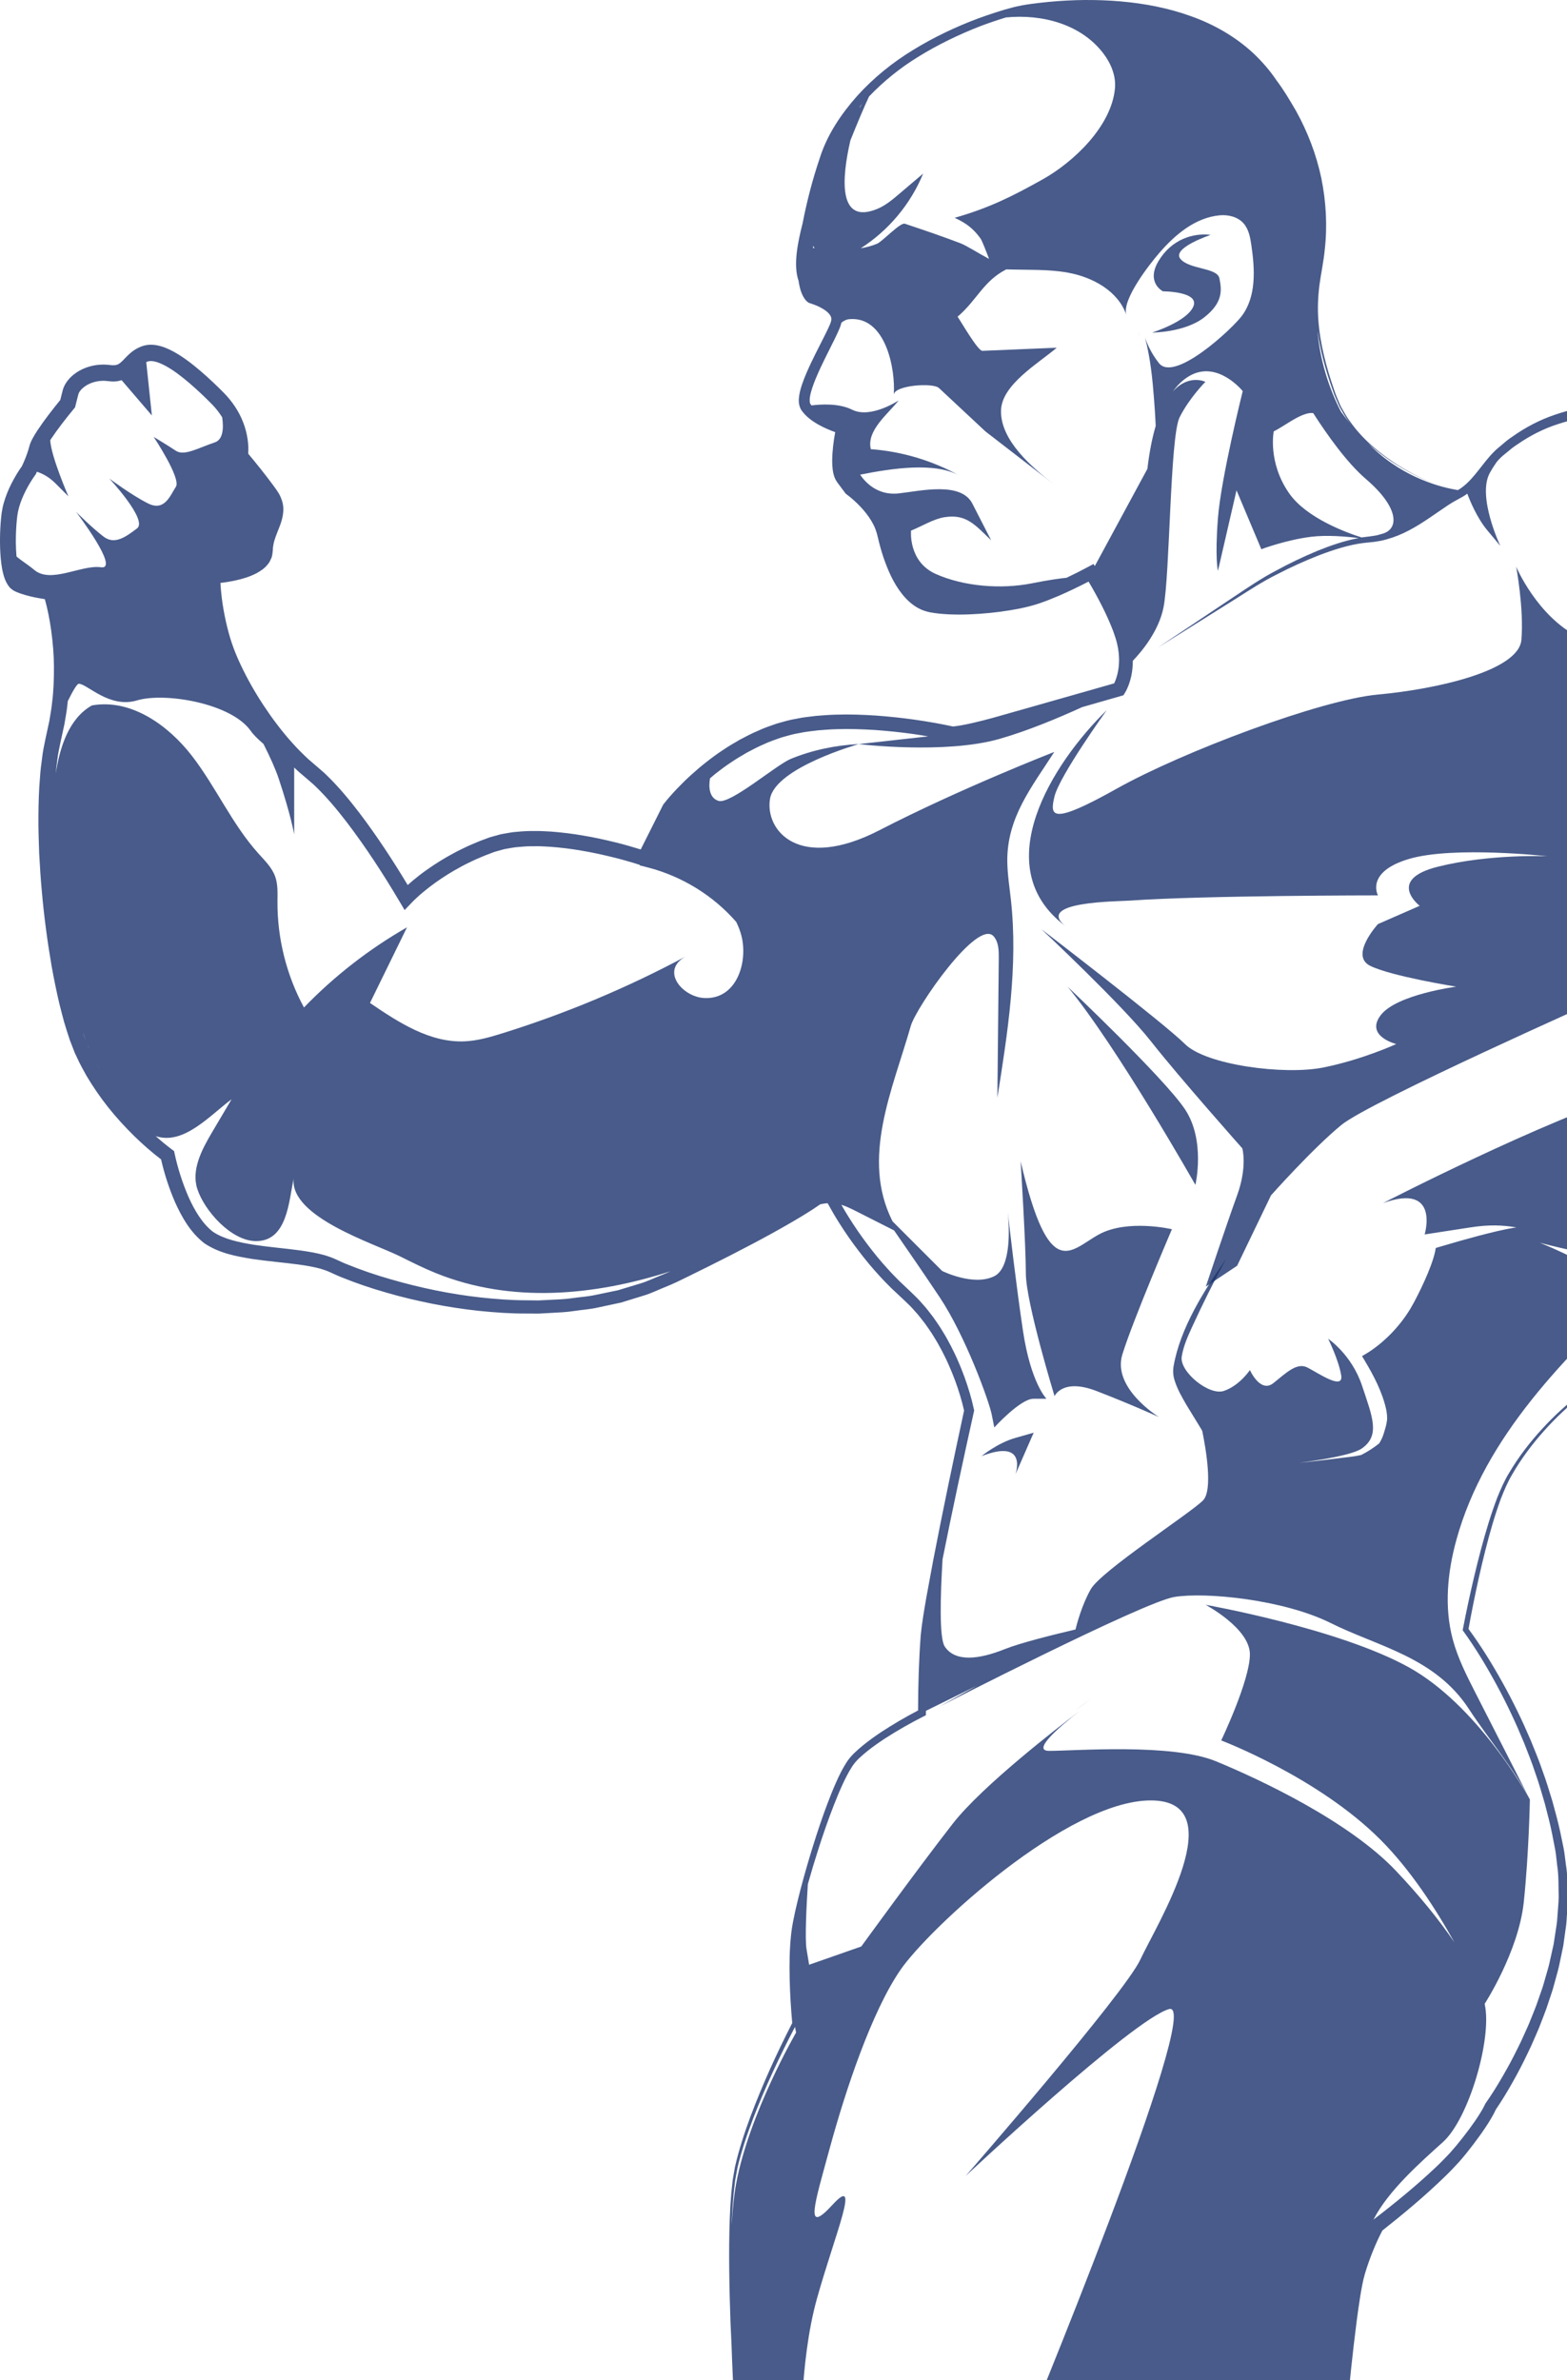 <svg width="316" height="480" viewBox="0 0 316 480" fill="none" xmlns="http://www.w3.org/2000/svg">
<path d="M427.654 199.124C427.603 201.063 427.322 202.999 426.838 204.857C426.338 206.699 425.618 208.492 424.573 209.953C424.313 210.345 424.049 210.627 423.8 210.931L423.255 211.461C423.255 211.461 423.115 211.594 423.101 211.609L423.036 211.663L422.75 211.902C421.992 212.543 421.19 213.17 420.385 213.792C418.665 215.112 416.909 216.404 415.136 217.68C410.865 218.187 406.235 213.135 403.688 210.042C406.368 211.568 408.852 212.951 410.369 213.169C417.732 214.219 422.991 214.747 425.622 206.857C426.804 203.307 426.173 199.147 424.818 195.202C423.743 192.074 422.215 189.081 420.774 186.636C425.072 196.919 406.183 206.467 406.792 191.78C406.916 188.795 407.039 185.812 407.163 182.827C406.301 191.025 401.881 198.757 395.361 203.779C391.166 203.623 385.453 205.906 382.188 206.691C375.837 208.217 369.592 210.154 363.228 211.637C352.251 214.197 341.208 216.711 330.422 220.006C311.488 225.791 278.88 242.621 278.88 242.621C290.451 238.415 287.295 248.933 287.295 248.933C290.391 248.456 293.486 247.981 296.583 247.504C300.192 246.949 302.898 247.019 305.793 247.517C303.145 247.903 300.751 248.553 298.278 249.178C295.567 249.897 292.885 250.662 290.198 251.465L289.539 251.664L289.408 252.36C289.333 252.756 289.175 253.313 289.025 253.797C288.871 254.298 288.691 254.8 288.509 255.299C288.138 256.302 287.72 257.293 287.278 258.279C286.84 259.264 286.361 260.239 285.882 261.201L285.126 262.662L284.345 264.03C283.242 265.834 281.917 267.505 280.435 269.026C279.683 269.776 278.9 270.494 278.076 271.163C277.259 271.82 276.366 272.466 275.519 272.965L274.665 273.468L275.168 274.306C277.006 277.367 278.738 280.697 279.507 284.097C279.618 284.522 279.639 284.939 279.704 285.359C279.689 285.773 279.785 286.04 279.683 286.543C279.598 287.314 279.292 288.281 279.045 289.085C278.813 289.822 278.503 290.486 278.12 291.077C276.99 291.979 275.777 292.757 274.509 293.401C273.418 293.667 272.239 293.791 271.01 293.936L265.509 294.602C264.316 294.741 263.12 294.864 261.924 294.992C267.397 294.277 272.961 293.282 274.671 292.063C278.352 289.432 276.774 285.751 274.671 279.439C272.568 273.127 267.834 269.971 267.834 269.971C267.834 269.971 269.937 274.179 270.464 277.335C270.99 280.491 265.73 276.81 263.627 275.757C261.522 274.705 259.418 276.81 256.789 278.913C254.159 281.017 252.056 276.283 252.056 276.283C252.056 276.283 249.952 279.439 246.796 280.491C243.787 281.494 237.831 276.58 238.305 273.576C238.628 271.53 239.472 269.609 240.334 267.726C242.471 263.057 244.763 258.459 247.206 253.942C242.81 260.235 238.024 267.784 236.671 275.462C236.508 276.383 236.563 277.402 236.847 278.286C237.399 280.124 238.347 281.728 239.274 283.337L242.164 288.062C242.259 288.227 242.352 288.389 242.443 288.55C243.193 292.207 244.626 300.543 242.588 302.581C239.957 305.21 222.076 316.781 219.972 320.463C218.17 323.617 217.143 327.532 216.883 328.594C212.153 329.704 205.729 331.314 202.614 332.561C197.355 334.665 192.621 335.19 190.518 332.034C189.394 330.35 189.621 321.92 190.076 314.427C192.062 304.479 194.204 294.55 196.401 284.642L196.447 284.432L196.406 284.241C195.924 281.965 195.268 279.832 194.5 277.695C194.106 276.635 193.7 275.581 193.239 274.547C192.805 273.502 192.296 272.488 191.787 271.476C191.264 270.47 190.718 269.475 190.115 268.51C189.548 267.526 188.871 266.605 188.229 265.666C187.523 264.765 186.87 263.841 186.066 262.985C185.301 262.077 184.503 261.31 183.702 260.547L181.293 258.264C180.532 257.482 179.754 256.719 179.033 255.897C177.554 254.293 176.176 252.59 174.86 250.844C173.542 249.097 172.306 247.288 171.145 245.432C170.637 244.619 170.143 243.785 169.662 242.95C170.691 243.265 171.671 243.756 172.634 244.242C175.191 245.536 177.747 246.828 180.301 248.122C182.906 251.881 186.517 257.131 189.467 261.555C194.726 269.445 199.458 282.595 199.985 285.225C200.511 287.854 200.511 287.854 200.511 287.854C200.511 287.854 205.77 282.069 208.401 282.069C211.03 282.069 211.03 282.069 211.03 282.069C211.03 282.069 207.875 278.913 206.296 268.393C204.933 259.303 203.572 247.483 203.227 244.433C203.489 247.016 204.075 255.566 200.511 257.349C196.304 259.452 189.992 256.296 189.992 256.296L179.988 246.292C173.57 233.582 179.971 219.813 183.68 206.855C184.737 203.164 197.188 185.071 200.398 188.836C201.393 190.004 201.428 191.684 201.413 193.217C201.318 202.598 201.224 211.98 201.129 221.361C203.223 208.162 205.321 194.771 203.862 181.486C203.578 178.902 203.16 176.323 203.13 173.722C203.036 164.839 208.1 158.676 212.608 151.631C212.608 151.631 193.674 158.993 177.368 167.409C161.065 175.824 154.227 167.409 155.279 161.099C156.331 154.787 173.161 150.053 173.161 150.053C168.546 150.262 163.716 151.281 159.453 153.04C156.518 154.25 147.253 162.261 144.881 161.501C143.126 160.941 142.836 158.919 143.179 156.962C143.564 156.641 143.93 156.3 144.324 155.991C145.321 155.204 146.343 154.447 147.404 153.752C148.448 153.03 149.546 152.397 150.639 151.757C151.758 151.17 152.877 150.569 154.007 150.095C155.06 149.579 156.463 149.115 157.552 148.725C158.748 148.391 159.932 148.023 161.182 147.829C162.405 147.554 163.675 147.444 164.93 147.281C166.198 147.181 167.468 147.073 168.747 147.045C171.303 146.956 173.876 147.052 176.447 147.207C179.017 147.396 181.586 147.656 184.146 148.016C185.156 148.161 186.168 148.326 187.18 148.495L173.161 150.053C173.161 150.053 190.518 152.156 201.563 149.002C207.285 147.366 213.527 144.745 218.225 142.595L226.024 140.36L226.548 140.21L226.811 139.784C227.216 139.129 227.407 138.645 227.632 138.064C227.84 137.505 227.992 136.935 228.126 136.365C228.35 135.333 228.439 134.286 228.447 133.246C230.164 131.462 233.662 127.341 234.631 122.493C235.932 115.996 235.932 88.05 237.881 84.15C239.831 80.251 243.08 77.001 243.08 77.001C243.08 77.001 239.71 75.328 236.487 78.989C237.404 77.703 238.548 76.54 239.979 75.746C245.606 72.621 250.607 78.872 250.607 78.872C250.607 78.872 246.232 96.375 245.606 104.501C244.981 112.626 245.606 115.127 245.606 115.127L249.356 98.876L254.358 110.751C254.358 110.751 259.359 108.876 264.358 108.251C267.657 107.838 271.649 108.208 273.99 108.509C271.068 109.043 268.32 110.009 265.624 111.097C262.712 112.311 259.873 113.677 257.113 115.188C254.322 116.649 251.707 118.439 249.106 120.169L233.467 130.612L249.403 120.624C252.057 118.938 254.662 117.24 257.463 115.849C260.233 114.409 263.079 113.115 265.977 111.98C268.873 110.879 271.875 109.901 274.877 109.507L277.233 109.26C278.033 109.138 278.839 109.002 279.615 108.767C281.176 108.338 282.682 107.723 284.098 106.973C286.948 105.492 289.486 103.546 292.055 101.851C292.718 101.417 293.291 101.066 294.015 100.693C294.606 100.387 295.3 99.995 295.894 99.551C296.38 100.856 297.81 104.395 299.917 106.923C302.548 110.079 302.548 110.079 302.548 110.079C302.548 110.079 297.814 100.086 300.442 95.354C300.906 94.522 301.361 93.819 301.811 93.174C302.043 92.916 302.271 92.638 302.51 92.402C303.073 91.834 303.648 91.439 304.246 90.926C304.82 90.425 305.432 89.972 306.075 89.562C308.574 87.831 311.314 86.437 314.217 85.507C320.015 83.604 326.258 83.168 332.355 83.859C335.398 84.193 338.459 84.755 341.385 85.561C342.879 85.992 344.416 86.404 345.738 86.961C347.108 87.507 348.408 88.249 349.674 89.047C352.18 90.701 354.441 92.77 356.509 95.007C358.566 97.24 360.477 99.718 362.064 102.237L362.275 102.575L362.619 102.75L363.165 103.026C362.985 106.156 362.313 113.504 359.877 117.969C356.721 123.754 355.143 125.859 355.143 125.859C355.143 125.859 357.341 123.657 359.725 120.412C361.295 119.181 363.064 117.887 364.919 116.813C367.862 115.112 370.988 113.976 373.756 114.577C383.53 116.707 385.953 125.163 381.042 133.092C388.351 121.292 402.57 139.07 406.3 145.909C411.128 154.759 415.942 163.007 418.268 166.948C419.796 171.621 421.188 176.357 422.408 181.098C419.18 178.724 414.576 177.402 414.576 177.402C418.32 180.211 422.423 184.488 425.15 187.512C425.184 187.594 425.221 187.674 425.252 187.754C425.999 189.617 426.645 191.515 427.096 193.41C427.22 193.893 427.3 194.342 427.382 194.786C427.473 195.189 427.525 195.844 427.58 196.225C427.645 197.186 427.699 198.153 427.654 199.124ZM400.494 235.008C399.323 236.456 398.103 237.882 396.832 239.204C392.348 241.699 383.016 246.056 369.87 247.881C350.936 250.511 319.378 243.674 316.748 241.571C314.119 239.465 335.156 231.05 363.558 224.213C368.274 223.078 400.977 214.401 401.309 221.944C401.399 223.964 400.236 225.804 399.091 227.471C396.035 231.915 392.779 236.222 389.337 240.373C395.452 233.723 402.204 227.658 409.463 222.28C406.697 226.659 403.719 230.979 400.494 235.008ZM333.322 264.316C331.631 267.561 329.089 270.234 326.617 272.898C324.107 275.544 321.498 278.098 318.851 280.606C317.52 281.854 316.2 283.111 314.826 284.31C313.467 285.543 312.175 286.844 310.937 288.197C308.46 290.902 306.214 293.821 304.339 297.001C303.387 298.545 302.633 300.29 301.944 301.976C301.294 303.695 300.695 305.429 300.158 307.182C299.08 310.683 298.159 314.227 297.312 317.786C296.466 321.346 295.695 324.916 295.007 328.516L294.964 328.744L295.112 328.952C297.606 332.403 299.83 336.109 301.866 339.879C302.891 341.764 303.851 343.685 304.768 345.623C305.694 347.56 306.537 349.531 307.363 351.51C308.137 353.51 308.951 355.496 309.608 357.536C310.332 359.554 310.918 361.613 311.518 363.668C312.058 365.742 312.598 367.778 313.018 369.897L313.634 373.073C313.818 374.088 313.891 375.169 314.024 376.212C314.36 378.306 314.258 380.438 314.323 382.552C314.314 383.612 314.186 384.67 314.124 385.728C314.058 386.787 313.982 387.845 313.788 388.892L313.309 392.042L312.615 395.156C312.409 396.199 312.112 397.222 311.809 398.243C311.498 399.26 311.256 400.298 310.889 401.3L309.838 404.317C309.468 405.316 309.051 406.298 308.659 407.289C308.28 408.286 307.822 409.25 307.385 410.223C306.958 411.199 306.506 412.164 306.017 413.113C305.08 415.029 304.07 416.91 302.997 418.749C301.939 420.587 300.793 422.421 299.603 424.115L299.535 424.213L299.464 424.371C299.252 424.837 298.887 425.481 298.547 426.03C298.2 426.604 297.825 427.17 297.44 427.731C296.668 428.85 295.846 429.951 294.999 431.032C294.162 432.107 293.26 433.194 292.38 434.175C291.455 435.166 290.499 436.141 289.497 437.084C285.559 440.804 281.297 444.283 276.979 447.597C279.925 441.777 286.558 435.944 290.976 431.967C296.236 427.233 300.97 410.928 299.392 404.091C299.392 404.091 306.229 393.572 307.282 383.579C308.332 373.585 308.512 362.879 308.512 362.879C304.87 355.739 301.226 348.601 297.582 341.461C295.781 337.932 293.967 334.371 292.948 330.541C291.21 323.999 291.901 317.012 293.703 310.488C299.457 289.657 315.636 273.585 331.351 258.752C326.8 256.842 321.643 255.852 317.273 253.665C314.579 252.319 312.314 251.328 310.517 250.608C311.88 250.968 313.239 251.295 314.603 251.618C317.336 252.254 320.084 252.826 322.844 253.331C327.573 254.204 332.344 254.88 337.158 255.273C336.148 258.396 334.885 261.438 333.322 264.316ZM211.557 353.073C207.935 353.073 213.788 348.087 217.785 344.981C214.878 347.19 210.385 350.678 205.824 354.516C200.503 358.992 195.11 363.924 192.096 367.801C184.733 377.267 173.687 392.519 173.687 392.519L163.168 396.203C163.168 396.203 163.168 396.203 162.643 393.047C162.294 390.951 162.639 384.238 162.91 379.949C163.595 377.514 164.323 375.087 165.099 372.678C166.02 369.819 167 366.978 168.088 364.188C168.634 362.796 169.194 361.407 169.816 360.055C170.431 358.687 171.097 357.386 171.858 356.205C172.636 354.995 173.765 354.065 174.901 353.129C176.052 352.212 177.27 351.358 178.516 350.543C181.014 348.933 183.632 347.448 186.279 346.106L186.715 345.887L186.719 345.395C186.721 345.261 186.729 345.13 186.73 344.996L196.993 339.933L189.467 344.133C189.467 344.133 230.491 323.093 236.803 322.041C243.113 320.99 258.893 322.568 268.359 327.302C277.827 332.034 289.398 334.139 296.236 344.658C299.997 350.443 305.36 356.764 308.451 362.768C307.629 361.283 297.732 343.795 284.139 336.243C269.937 328.353 243.113 323.619 243.113 323.619C243.113 323.619 252.056 328.353 252.056 333.612C252.056 338.871 246.269 350.97 246.269 350.97C246.269 350.97 265.73 358.333 278.352 370.957C284.492 377.094 289.63 385.095 293.295 391.699C290.219 387.141 286.187 382.205 281.508 377.267C272.042 367.273 254.159 358.858 245.218 355.177C236.276 351.495 216.816 353.073 211.557 353.073ZM148.441 440.383C148.017 442.672 147.731 445.54 147.548 448.731C147.565 448.289 147.57 447.848 147.591 447.406C147.673 445.672 147.791 443.932 147.961 442.211L148.263 439.636L148.734 437.082C149.539 433.712 150.655 430.417 151.889 427.174C154.32 420.868 157.192 414.719 160.318 408.734C160.448 409.476 160.538 409.877 160.538 409.877C160.538 409.877 151.071 426.181 148.441 440.383ZM133.324 257.167C131.889 257.718 130.512 258.424 129.031 258.852L124.608 260.191L120.077 261.132C118.571 261.468 117.016 261.548 115.489 261.771C113.961 262.008 112.411 262.045 110.866 262.125L108.548 262.24L106.223 262.211C103.125 262.218 100.026 261.969 96.942 261.644C90.77 260.959 84.657 259.688 78.694 257.948C75.72 257.102 72.734 256.075 69.945 254.937C69.264 254.683 68.508 254.298 67.835 254.005C67.021 253.621 66.205 253.341 65.389 253.095C63.763 252.65 62.156 252.386 60.564 252.16C57.385 251.731 54.257 251.482 51.215 251.018C48.212 250.537 45.144 249.882 42.944 248.397C40.803 246.743 39.233 244.088 38.008 241.351C36.809 238.591 35.855 235.608 35.223 232.682L35.103 232.123L34.638 231.776C33.544 230.959 32.457 230.053 31.396 229.106C37.063 230.998 42.371 224.87 46.701 221.675C45.382 223.904 44.064 226.134 42.745 228.362C40.679 231.856 38.538 235.919 39.797 239.781C41.212 244.119 46.56 250.19 51.537 250.274C57.938 250.381 58.234 242.248 59.214 237.702C58.476 245.438 75.389 250.712 80.781 253.407C83.145 254.588 85.512 255.772 87.964 256.758C103.036 262.825 119.658 261.364 135.194 256.365C134.572 256.649 133.95 256.923 133.324 257.167ZM19.124 213.818C19.407 214.331 19.714 214.889 20.046 215.491C20.029 215.463 20.009 215.437 19.993 215.409C19.704 214.88 19.411 214.357 19.124 213.818ZM17.8 211.086C17.81 211.1 17.756 210.969 17.737 210.917L17.635 210.649C17.743 210.918 17.851 211.173 17.961 211.427L17.901 211.301L17.8 211.086ZM16.738 208.216C16.927 208.772 17.12 209.303 17.314 209.818L16.92 208.795C16.856 208.603 16.801 208.407 16.738 208.216ZM15.804 205.245C15.816 205.286 15.828 205.325 15.841 205.366C15.831 205.334 15.821 205.305 15.812 205.275C15.809 205.266 15.806 205.254 15.804 205.245ZM3.318 105.746C3.364 105.161 3.425 104.488 3.505 103.893C3.589 103.338 3.7 102.776 3.869 102.215C4.196 101.092 4.66 99.971 5.219 98.885C5.498 98.341 5.8 97.806 6.117 97.281C6.431 96.767 6.787 96.223 7.108 95.781L7.204 95.651L7.26 95.536C7.328 95.396 7.376 95.266 7.439 95.131C8.455 95.454 9.819 96.109 11.166 97.457C13.796 100.086 13.796 100.086 13.796 100.086C13.796 100.086 10.309 92.109 10.13 88.78C10.184 88.698 10.222 88.62 10.278 88.537C11.661 86.463 13.28 84.403 14.899 82.433L15.138 82.141L15.227 81.785L15.616 80.238L15.804 79.511C15.835 79.392 15.898 79.26 15.964 79.123C16.279 78.564 16.9 77.999 17.622 77.597C18.352 77.196 19.185 76.938 20.034 76.834L20.672 76.791C20.877 76.802 21.015 76.782 21.275 76.806L22.052 76.882C22.388 76.913 22.717 76.953 23.088 76.925C23.548 76.921 24.041 76.815 24.525 76.663L30.626 83.781L29.491 73.02C29.5 73.019 29.504 73.015 29.515 73.011L29.885 72.865C29.81 72.9 29.979 72.859 30.013 72.853C30.266 72.781 30.61 72.802 30.979 72.857C31.731 72.983 32.593 73.355 33.426 73.806C35.109 74.73 36.734 76.007 38.297 77.342C39.08 78.013 39.846 78.718 40.606 79.427C41.336 80.127 42.137 80.892 42.83 81.612C43.582 82.396 44.242 83.25 44.806 84.157C45.116 86.304 45.019 88.648 43.294 89.222C39.939 90.341 37.142 92.02 35.464 90.9C33.786 89.781 30.99 88.104 30.99 88.104C30.99 88.104 36.583 96.494 35.464 98.172C34.346 99.848 33.227 103.205 29.87 101.526C26.514 99.848 22.04 96.494 22.04 96.494C22.04 96.494 29.87 104.883 27.634 106.561C25.396 108.239 23.158 109.918 20.921 108.239C18.684 106.561 15.328 103.205 15.328 103.205C15.328 103.205 24.277 114.951 20.362 114.392C16.447 113.833 10.294 117.748 6.938 114.951C5.517 113.766 4.306 113.076 3.329 112.212C3.253 111.327 3.203 110.428 3.194 109.52C3.184 108.265 3.224 106.999 3.318 105.746ZM80.534 181.731L81.593 183.523L83.041 182.008C83.681 181.338 84.485 180.604 85.27 179.951C86.068 179.288 86.887 178.642 87.738 178.037C89.433 176.819 91.214 175.714 93.058 174.727C93.977 174.226 94.924 173.782 95.87 173.334C96.821 172.932 97.734 172.516 98.774 172.144L99.531 171.86L99.721 171.788L99.769 171.771C99.719 171.79 99.781 171.769 99.781 171.769L99.871 171.745L100.229 171.645L101.66 171.242C102.658 171.088 103.635 170.839 104.669 170.793C105.688 170.693 106.717 170.635 107.761 170.654C108.796 170.615 109.846 170.711 110.889 170.752C112.981 170.908 115.079 171.153 117.165 171.521C119.255 171.86 121.331 172.321 123.396 172.82C125.299 173.286 127.213 173.826 129.052 174.417C129.024 174.445 129.002 174.482 128.975 174.51C129.529 174.623 130.072 174.781 130.621 174.922L130.762 174.968L130.766 174.959C137.582 176.743 143.829 180.599 148.464 185.906C148.903 186.796 149.272 187.729 149.524 188.732C150.872 194.093 148.528 201.592 142.01 201.259C137.585 201.033 133.045 195.681 138.345 192.84C126.532 199.173 114.116 204.38 101.321 208.368C98.835 209.144 96.304 209.877 93.703 209.992C86.715 210.302 80.389 206.194 74.611 202.251C77.099 197.168 79.587 192.087 82.074 187.004C74.434 191.377 67.417 196.837 61.298 203.166C57.766 196.642 55.91 189.22 55.953 181.802C55.962 180.094 56.063 178.338 55.482 176.734C54.825 174.918 53.381 173.524 52.09 172.089C46.789 166.191 43.565 158.722 38.721 152.444C33.876 146.165 26.345 140.859 18.538 142.252C13.925 144.847 12.072 150.593 11.235 156.023C11.317 155.123 11.421 154.235 11.545 153.363C11.663 152.182 11.938 150.936 12.195 149.698L13.004 145.972C13.204 144.689 13.469 143.414 13.593 142.122C13.626 141.875 13.645 141.626 13.674 141.377C14.73 139.246 15.54 137.883 15.888 137.883C17.566 137.883 22.04 142.918 27.634 141.24C33.227 139.562 46.651 141.799 50.566 147.392C51.096 148.15 51.992 149.043 53.133 150.017C54.43 152.59 55.551 155.056 56.203 157.009C58.703 164.511 59.328 168.261 59.328 168.261V154.77C59.599 155.026 59.859 155.288 60.138 155.544L62.013 157.146C62.579 157.658 63.176 158.113 63.72 158.67C65.945 160.82 67.978 163.267 69.916 165.784C73.769 170.841 77.29 176.251 80.534 181.731ZM163.339 79.993C163.443 79.375 163.625 78.724 163.846 78.072C164.291 76.769 164.861 75.464 165.459 74.17C166.066 72.878 166.708 71.589 167.356 70.295C168.012 68.981 168.654 67.748 169.283 66.278C169.4 66.007 169.567 65.572 169.668 65.079C170.139 64.689 170.672 64.414 171.292 64.36C178.657 63.731 180.613 74.53 180.235 79.592C180.378 77.684 188.139 77.12 189.348 78.246C189.35 78.248 198.723 86.998 198.723 86.998C198.723 86.998 212.414 97.578 212.476 97.624C208.232 94.346 201.705 88.849 201.866 82.76C202.005 77.539 209.457 73.243 213.101 70.121C213.101 70.121 198.459 70.73 198.105 70.746C197.193 70.784 193.764 64.785 193.104 63.864C196.974 60.58 198.296 56.682 202.924 54.322C207.09 54.469 211.286 54.244 215.383 54.987C220.392 55.897 225.517 58.722 227.155 63.541C226.113 60.48 231.976 53.082 233.803 50.979C236.935 47.372 240.967 43.906 245.925 43.423C247.682 43.254 249.592 43.713 250.765 45.031C251.823 46.221 252.122 47.884 252.351 49.458C253.062 54.337 253.374 59.776 250.414 63.72C248.419 66.38 236.847 77.146 233.729 73.245C232.123 71.238 231.297 69.244 230.907 68.064C231.315 69.614 232.045 72.842 232.479 77.621C232.843 81.623 232.992 84.317 233.056 85.903C232.375 88.195 231.796 91.032 231.382 94.548L220.78 114.149L220.522 113.729L219.4 114.332C217.991 115.092 216.545 115.812 215.088 116.508C213.701 116.651 211.455 116.957 208.1 117.628C201.849 118.877 194.347 118.253 188.722 115.753C183.097 113.252 183.721 107.001 183.721 107.001C185.821 106.16 188.288 104.629 190.499 104.291C194.823 103.632 196.544 105.733 199.88 108.962C198.614 106.494 197.349 104.025 196.085 101.556C193.774 97.043 185.576 99.016 181.22 99.499C176.804 99.991 174.322 97.021 173.455 95.719C179.858 94.444 188.47 93.133 193.454 95.894C187.983 92.864 181.85 91.036 175.612 90.579C174.669 86.827 179.123 83.446 181.22 80.747C181.22 80.747 175.595 84.497 171.845 82.622C169.161 81.28 165.507 81.516 163.64 81.757C163.552 81.646 163.463 81.523 163.374 81.384C163.281 81.2 163.229 80.595 163.339 79.993ZM164.275 50.058C164.2 50.047 164.119 50.039 164.044 50.03C163.961 50.019 163.942 49.852 163.974 49.575C164.067 49.744 164.165 49.906 164.275 50.058ZM173.405 21.485C173.555 21.305 173.707 21.125 173.86 20.947C173.691 21.192 173.512 21.45 173.329 21.715C173.355 21.639 173.381 21.559 173.405 21.485ZM185.071 11.516C189.099 9.015 193.399 6.94 197.834 5.221C199.488 4.604 201.164 4.038 202.85 3.52C210.218 2.791 218.058 4.905 222.525 10.805C224.038 12.806 225.066 15.288 224.845 17.789C224.16 25.465 216.478 32.693 210.259 36.173C204.01 39.669 199.508 41.916 192.517 43.924C194.86 44.997 196.326 46.126 197.76 48.138C198.019 48.506 198.846 50.593 199.453 52.21C197.223 51.031 194.927 49.527 193.657 49.044C189.99 47.646 186.201 46.36 182.472 45.116C181.551 44.81 177.953 48.688 176.884 49.145C175.868 49.577 174.741 49.87 173.568 50.071C179.171 46.492 183.639 41.162 186.159 35.002C184.56 36.359 182.964 37.718 181.367 39.075C179.99 40.247 178.581 41.437 176.91 42.127C168.988 45.404 169.694 36.069 171.493 28.302C172.954 24.662 174.316 21.437 175.25 19.456C178.154 16.417 181.462 13.738 185.071 11.516ZM268.753 78.696C269.118 79.837 269.657 80.936 270.136 82.041C270.748 83.082 271.309 84.157 272.059 85.108C272.204 85.308 272.361 85.498 272.512 85.693C271.773 84.809 271.088 83.929 270.435 83.06C267.841 78.072 266.094 72.109 265.691 66.709C266.248 70.811 267.375 74.814 268.753 78.696ZM278.809 107.623C278.415 107.736 278.044 107.842 277.69 107.941C276.748 108.121 275.792 108.228 274.747 108.356C274.697 108.366 274.649 108.379 274.599 108.386C271.404 107.371 263.441 104.441 259.983 99.499C255.607 93.249 256.858 86.998 256.858 86.998C258.941 85.956 261.813 83.623 264.087 83.307C264.291 83.279 264.542 83.281 264.817 83.302C267.535 87.544 271.571 93.273 275.456 96.603C282.164 102.353 282.164 106.665 278.809 107.623ZM430.887 195.926C430.799 195.285 430.777 194.906 430.658 194.298C430.556 193.726 430.445 193.16 430.311 192.642C429.795 190.52 429.091 188.502 428.297 186.534C427.521 184.622 426.684 182.786 425.722 180.931C424.209 175.081 422.479 169.354 420.529 163.659C419.547 160.783 418.474 157.933 417.355 155.098L415.567 150.882C414.906 149.499 414.318 148.09 413.595 146.729C412.884 145.365 412.207 143.986 411.381 142.666C410.976 142.003 410.608 141.325 410.172 140.676L408.817 138.749C408.397 138.09 407.835 137.503 407.311 136.896C406.788 136.304 406.249 135.652 405.709 135.154L402.455 131.982C400.262 129.884 398.038 127.82 395.76 125.807C393.523 123.836 391.29 121.92 388.882 120.06C387.241 117.965 385.552 115.981 383.775 114.032C381.954 112.04 380.046 110.115 377.961 108.327C376.917 107.436 375.835 106.574 374.641 105.804C374.075 105.395 373.396 105.074 372.781 104.716L370.995 103.829L364.154 100.459C362.428 97.843 360.534 95.476 358.418 93.228C356.205 90.898 353.778 88.73 351.025 86.964C349.631 86.109 348.189 85.308 346.639 84.714C345.055 84.083 343.547 83.712 342.027 83.292C338.899 82.475 335.767 81.946 332.578 81.636C326.225 81.003 319.681 81.536 313.579 83.63C310.523 84.657 307.632 86.172 305.007 88.039C304.335 88.485 303.693 88.973 303.091 89.51C302.505 90.024 301.803 90.549 301.27 91.104C300.08 92.304 299.143 93.575 298.177 94.797C297.22 96.011 296.245 97.169 295.101 98.075C294.749 98.371 294.388 98.604 294.008 98.831C290.752 98.309 283.381 96.501 276.893 90.375C276.542 90.042 276.208 89.703 275.87 89.363C276.24 89.703 276.615 90.039 277.001 90.358C280.693 93.449 284.92 95.877 289.4 97.611C284.939 95.833 280.742 93.362 277.095 90.247C275.265 88.7 273.615 86.933 272.237 84.98C271.504 84.031 270.96 82.962 270.366 81.926C269.9 80.823 269.387 79.752 269.029 78.599C267.472 74.071 266.213 69.397 265.864 64.626C265.675 62.242 265.784 59.851 266.081 57.478C266.391 55.113 266.924 52.755 267.149 50.344C267.694 45.539 267.42 40.644 266.451 35.901C265.45 31.159 263.696 26.581 261.345 22.345C260.127 20.256 258.897 18.162 257.436 16.23C256.088 14.213 254.487 12.383 252.696 10.69C249.104 7.374 244.776 4.901 240.193 3.273C235.613 1.612 230.797 0.698 225.969 0.281C221.134 -0.141 216.269 -0.072 211.444 0.383C209.025 0.643 206.639 0.873 204.211 1.5C201.846 2.113 199.551 2.889 197.268 3.715C192.721 5.414 188.316 7.508 184.163 10.057C180.003 12.585 176.16 15.693 172.868 19.332C169.63 22.981 166.794 27.168 165.307 31.907C163.846 36.218 162.717 40.581 161.848 45.051C160.862 48.914 159.917 53.535 161.061 56.699C161.078 56.828 161.085 56.96 161.104 57.092C161.23 57.733 161.373 58.377 161.622 59.025C161.755 59.349 161.893 59.674 162.099 60.001C162.208 60.165 162.294 60.324 162.446 60.489C162.606 60.666 162.676 60.786 163.053 61.032L163.118 61.076L163.281 61.124C164.509 61.501 165.834 62.084 166.755 62.849C167.212 63.233 167.535 63.669 167.624 64.059C167.709 64.479 167.64 64.752 167.321 65.535C166.799 66.725 166.109 68.066 165.461 69.339C164.806 70.629 164.147 71.931 163.515 73.256C162.892 74.589 162.288 75.941 161.789 77.374C161.542 78.094 161.323 78.837 161.182 79.646C161.085 80.461 160.922 81.371 161.488 82.511C161.887 83.188 162.613 83.933 163.207 84.397C163.835 84.913 164.501 85.32 165.173 85.7C166.231 86.285 167.31 86.738 168.428 87.146C168.082 89.038 167.839 90.917 167.819 92.898C167.819 93.475 167.841 94.064 167.919 94.672C167.995 95.278 168.127 95.915 168.437 96.596L168.738 97.114C168.838 97.273 168.905 97.346 168.99 97.466L169.478 98.12L170.453 99.427L170.553 99.561L170.715 99.681C171.671 100.387 172.645 101.261 173.499 102.158C174.355 103.069 175.129 104.046 175.746 105.087C176.384 106.16 176.767 107.155 177.04 108.421C177.342 109.726 177.712 111.061 178.137 112.348C179.026 114.919 180.101 117.49 181.889 119.759C182.782 120.882 183.871 121.935 185.241 122.668C185.936 123.039 186.654 123.277 187.471 123.462C188.106 123.579 188.776 123.683 189.506 123.754C192.272 124.016 194.958 123.96 197.648 123.771C200.335 123.579 203.002 123.238 205.664 122.707C206.99 122.432 208.336 122.104 209.656 121.651C210.92 121.218 212.216 120.702 213.437 120.18C215.511 119.287 217.52 118.311 219.521 117.279C221.407 120.49 223.175 123.839 224.478 127.251C224.816 128.196 225.144 129.152 225.335 130.083C225.423 130.448 225.532 131.117 225.577 131.538C225.633 131.985 225.655 132.459 225.67 132.94C225.677 133.894 225.588 134.841 225.382 135.754C225.272 136.207 225.15 136.658 224.988 137.085C224.899 137.325 224.788 137.577 224.676 137.807L208.533 142.404L200.182 144.771C198.81 145.146 197.418 145.502 196.037 145.816C195.344 145.968 194.654 146.119 193.969 146.243C193.363 146.356 192.621 146.466 192.172 146.499C189.617 145.942 187.105 145.514 184.555 145.142C181.931 144.767 179.293 144.494 176.646 144.296C173.995 144.13 171.335 144.026 168.66 144.114C167.323 144.14 165.983 144.249 164.644 144.355C163.304 144.524 161.963 144.639 160.629 144.934C159.288 145.142 157.966 145.539 156.645 145.913C155.272 146.399 154.178 146.748 152.869 147.361C151.583 147.897 150.395 148.534 149.198 149.16C148.031 149.839 146.859 150.513 145.749 151.276C144.62 152.013 143.536 152.815 142.479 153.645C141.417 154.471 140.392 155.342 139.399 156.246C138.401 157.146 137.441 158.087 136.512 159.062C135.579 160.05 134.703 161.022 133.822 162.151L133.747 162.248L133.679 162.381L129.21 171.298C127.518 170.771 125.837 170.292 124.127 169.868C121.995 169.349 119.852 168.868 117.678 168.511C115.511 168.125 113.313 167.863 111.099 167.693C109.986 167.646 108.88 167.546 107.755 167.581C106.636 167.563 105.51 167.62 104.378 167.73C103.252 167.782 102.114 168.051 100.985 168.233L99.296 168.704L98.874 168.823L98.768 168.853L98.637 168.897L98.447 168.968L97.688 169.252C96.691 169.603 95.631 170.073 94.596 170.513C93.588 170.986 92.579 171.459 91.599 171.99C89.633 173.037 87.734 174.209 85.92 175.51C85.009 176.154 84.129 176.845 83.266 177.56C82.905 177.86 82.561 178.165 82.216 178.473C79.191 173.442 75.992 168.561 72.429 163.865C70.433 161.264 68.338 158.72 65.922 156.374C65.338 155.776 64.652 155.24 64.02 154.671L62.216 153.123C61.113 152.098 59.998 150.999 58.956 149.824C57.906 148.662 56.902 147.45 55.952 146.193C54.988 144.947 54.085 143.651 53.211 142.337C51.467 139.706 49.899 136.95 48.56 134.115C47.885 132.698 47.283 131.256 46.79 129.806C46.54 129.102 46.327 128.347 46.106 127.565C45.908 126.828 45.721 126.076 45.549 125.31C45.211 123.782 44.937 122.237 44.737 120.685C44.605 119.646 44.513 118.589 44.448 117.55C44.662 117.525 44.875 117.501 45.093 117.472C45.837 117.373 46.58 117.238 47.324 117.087C48.069 116.928 48.815 116.731 49.563 116.497C50.312 116.245 51.063 115.957 51.815 115.552C52.557 115.116 53.337 114.663 53.991 113.805C54.344 113.447 54.569 112.873 54.796 112.368C54.875 112.095 54.912 111.804 54.955 111.518L55.006 111.087C55.013 111.13 55.016 110.944 55.021 110.885L55.05 110.35L55.113 109.964C55.132 109.738 55.234 109.407 55.295 109.125C55.471 108.529 55.686 107.924 55.951 107.272C56.21 106.613 56.498 105.928 56.745 105.137C56.984 104.345 57.169 103.439 57.133 102.464C57.102 101.476 56.765 100.524 56.342 99.707C55.841 98.855 55.444 98.35 55.008 97.751C53.413 95.595 51.766 93.536 50.053 91.49C50.129 90.462 50.066 89.569 49.937 88.604C49.764 87.425 49.472 86.265 49.033 85.164C48.187 82.945 46.825 80.961 45.212 79.295C44.43 78.486 43.689 77.784 42.882 77.014C42.089 76.275 41.288 75.54 40.454 74.831C38.782 73.414 37.053 72.035 35.004 70.908C33.97 70.358 32.865 69.842 31.518 69.608C30.842 69.506 30.1 69.452 29.319 69.636C29.094 69.694 29 69.696 28.671 69.807L28.3 69.954C28.103 70.017 27.651 70.264 27.346 70.429C26.158 71.147 25.316 72.157 24.68 72.792C24.007 73.438 23.665 73.622 22.965 73.652C22.804 73.672 22.604 73.642 22.411 73.628L21.601 73.55C21.332 73.524 20.936 73.525 20.611 73.52C20.287 73.535 19.975 73.553 19.659 73.587C18.398 73.739 17.163 74.121 16.031 74.747C14.91 75.389 13.855 76.251 13.112 77.55C12.936 77.886 12.777 78.239 12.668 78.635L12.458 79.449L12.157 80.658C10.554 82.628 9.015 84.594 7.573 86.76C7.193 87.328 6.83 87.932 6.479 88.587C6.309 88.943 6.133 89.283 5.982 89.784L5.721 90.701C5.546 91.273 5.339 91.851 5.112 92.422C4.898 92.961 4.653 93.522 4.415 94.017C4.026 94.561 3.697 95.07 3.366 95.612C3.011 96.202 2.673 96.804 2.358 97.42C1.727 98.653 1.185 99.95 0.786 101.332C0.582 102.018 0.436 102.739 0.33 103.472C0.239 104.17 0.184 104.794 0.127 105.51C0.029 106.856 -0.011 108.199 0.003 109.55C0.019 110.902 0.085 112.257 0.264 113.644C0.357 114.338 0.467 115.032 0.666 115.762C0.853 116.48 1.095 117.24 1.663 118.075C1.845 118.294 1.942 118.491 2.218 118.706C2.462 118.901 2.797 119.146 3.009 119.232C3.269 119.358 3.67 119.521 4.04 119.657C4.731 119.904 5.403 120.086 6.074 120.251C7.072 120.492 8.051 120.67 9.046 120.828C9.597 122.815 10.018 124.951 10.312 127.045C10.647 129.481 10.861 131.939 10.88 134.397C10.886 136.853 10.818 139.317 10.496 141.75C10.383 142.972 10.131 144.175 9.948 145.387L9.155 149.067C8.901 150.303 8.631 151.525 8.489 152.859C8.302 154.17 8.142 155.473 8.068 156.747C7.837 159.314 7.774 161.874 7.751 164.431C7.723 166.987 7.811 169.536 7.9 172.085C8.047 174.628 8.189 177.174 8.433 179.708C8.648 182.245 8.935 184.776 9.267 187.301C9.585 189.827 9.993 192.343 10.413 194.856C10.873 197.366 11.372 199.871 11.961 202.364C12.255 203.611 12.608 204.85 12.929 206.092C13.3 207.33 13.685 208.565 14.103 209.795L14.814 211.631L14.993 212.09L15.102 212.361L15.203 212.576L15.609 213.43C16.111 214.563 16.775 215.734 17.417 216.896C18.748 219.145 20.221 221.283 21.83 223.316C23.45 225.338 25.192 227.252 27.034 229.062C28.753 230.742 30.526 232.305 32.48 233.796C33.174 236.82 34.109 239.692 35.346 242.534C36.703 245.491 38.352 248.488 41.228 250.73C44.306 252.772 47.622 253.327 50.78 253.862C53.963 254.341 57.116 254.586 60.177 254.995C61.7 255.206 63.204 255.457 64.616 255.839C65.31 256.049 65.981 256.279 66.594 256.567C67.362 256.903 68.011 257.235 68.802 257.54C71.843 258.774 74.824 259.784 77.905 260.659C80.962 261.565 84.071 262.279 87.193 262.914C90.32 263.525 93.472 264.015 96.646 264.351C99.819 264.669 103.007 264.904 106.204 264.88L108.6 264.895L110.997 264.763C112.595 264.672 114.195 264.62 115.78 264.368C117.365 264.13 118.97 264.036 120.536 263.677L125.244 262.669L129.851 261.249C131.391 260.789 132.835 260.048 134.331 259.461C135.84 258.863 137.255 258.158 138.66 257.466L142.9 255.371C145.728 253.962 148.539 252.533 151.332 251.055C154.127 249.585 156.903 248.068 159.645 246.473C161.018 245.683 162.375 244.853 163.723 243.995C164.289 243.626 164.854 243.247 165.416 242.855C165.905 242.74 166.398 242.664 166.896 242.632C167.642 243.993 168.415 245.324 169.241 246.631C170.445 248.534 171.726 250.387 173.097 252.176C174.461 253.968 175.89 255.713 177.429 257.365C178.179 258.21 178.991 258.997 179.783 259.801L182.221 262.086C183.034 262.851 183.84 263.62 184.504 264.414C185.23 265.174 185.867 266.063 186.537 266.904C187.15 267.795 187.8 268.66 188.345 269.599C188.925 270.515 189.452 271.463 189.959 272.425C190.453 273.392 190.946 274.361 191.372 275.366C191.819 276.357 192.218 277.372 192.602 278.392C193.33 280.371 193.965 282.433 194.414 284.447C192.259 294.457 190.156 304.471 188.212 314.528L186.803 322.147C186.37 324.703 185.914 327.228 185.665 329.873C185.293 334.899 185.151 339.896 185.136 344.922C182.579 346.266 180.103 347.703 177.691 349.29C176.423 350.138 175.179 351.027 173.986 352C172.816 352.979 171.591 354.018 170.733 355.359C169.866 356.712 169.179 358.112 168.574 359.497C167.952 360.889 167.397 362.302 166.859 363.718C165.788 366.553 164.832 369.421 163.933 372.306C163.036 375.193 162.194 378.095 161.429 381.019C161.052 382.483 160.69 383.952 160.356 385.43C160.044 386.909 159.715 388.407 159.554 389.924C159.206 392.971 159.18 395.998 159.244 399.024C159.31 402.01 159.489 404.98 159.76 407.954C156.596 414.134 153.72 420.446 151.291 426.947C150.083 430.222 148.993 433.549 148.214 436.963L147.764 439.545L147.483 442.161C147.329 443.904 147.23 445.644 147.165 447.387C147.033 450.872 147.021 454.356 147.057 457.839C147.091 461.322 147.188 464.803 147.311 468.283C147.364 469.68 147.443 471.074 147.504 472.47C147.844 482.632 148.441 490.875 148.441 490.875L161.59 494.031C161.59 494.031 161.065 476.673 164.746 463.525C168.428 450.376 173.687 438.279 167.902 444.589C162.116 450.901 164.219 444.589 167.375 433.018C170.531 421.449 175.79 405.669 181.577 397.253C187.362 388.838 215.238 363.067 232.069 363.067C248.9 363.067 233.12 388.313 229.965 395.15C226.81 401.987 194.726 438.805 194.726 438.805C194.726 438.805 228.387 407.247 235.75 405.143C243.113 403.04 205.77 492.978 205.77 492.978L269.937 490.349C269.937 490.349 270.076 489.282 270.308 487.511L271.487 487.624C272.09 481.063 272.757 474.488 273.598 467.97C273.813 466.34 274.04 464.715 274.298 463.108C274.435 462.309 274.56 461.498 274.723 460.722C274.875 459.915 275.046 459.218 275.269 458.454C275.51 457.644 275.748 456.933 276.019 456.161C276.286 455.403 276.57 454.65 276.875 453.905C277.175 453.159 277.496 452.422 277.832 451.694C278.131 451.048 278.454 450.393 278.774 449.793C283.118 446.37 287.328 442.844 291.322 438.975C292.341 437.993 293.328 436.963 294.292 435.901C295.263 434.791 296.128 433.716 296.993 432.578C297.854 431.449 298.69 430.304 299.486 429.116C299.884 428.52 300.272 427.917 300.641 427.293C300.99 426.693 301.306 426.147 301.63 425.427C302.871 423.606 303.97 421.79 305.024 419.91C306.101 418.01 307.109 416.072 308.043 414.101C308.529 413.124 308.98 412.131 309.407 411.125C309.84 410.124 310.296 409.133 310.673 408.106C311.061 407.087 311.475 406.075 311.841 405.047L312.879 401.939C313.241 400.909 313.478 399.838 313.785 398.789C314.082 397.738 314.371 396.683 314.574 395.607L315.246 392.393L315.699 389.139C315.883 388.058 315.949 386.963 316.005 385.868C316.055 384.772 316.17 383.681 316.167 382.584C316.077 380.389 316.148 378.188 315.777 376.012C315.621 374.918 315.537 373.84 315.322 372.735L314.667 369.566C314.223 367.459 313.631 365.324 313.057 363.234C312.422 361.154 311.798 359.072 311.039 357.035C310.347 354.974 309.498 352.975 308.689 350.961C307.827 348.969 306.949 346.984 305.988 345.039C305.035 343.089 304.042 341.16 302.98 339.269C300.908 335.55 298.682 331.938 296.141 328.486C296.768 324.983 297.478 321.482 298.255 318.003C299.056 314.45 299.926 310.911 300.953 307.423C301.463 305.676 302.037 303.953 302.655 302.249C303.329 300.552 303.997 298.92 304.942 297.339C306.738 294.205 308.93 291.277 311.349 288.569C312.558 287.213 313.824 285.905 315.153 284.668C316.514 283.45 317.823 282.171 319.139 280.907C321.758 278.36 324.337 275.77 326.819 273.088C329.26 270.39 331.785 267.665 333.443 264.383C334.976 261.474 336.202 258.412 337.171 255.275C337.973 255.34 338.771 255.416 339.573 255.464C342.358 255.641 345.28 255.694 348.036 255.615C350.868 255.524 353.71 255.323 356.496 255.024C359.296 254.727 362.086 254.363 364.858 253.903C367.635 253.469 370.394 252.928 373.145 252.358C378.638 251.142 384.096 249.784 389.441 247.728C392.094 246.717 394.864 245.38 397.082 243.303C399.288 241.326 401.139 239.187 402.938 236.987C406.428 232.663 409.55 228.158 412.513 223.479C415.846 221.177 419.133 218.853 422.377 216.389C423.208 215.751 424.036 215.109 424.859 214.422L425.169 214.164L425.38 213.978L425.521 213.844L426.09 213.298C426.518 212.823 426.945 212.335 427.259 211.867C428.624 209.962 429.457 207.85 430.049 205.722C430.617 203.585 430.942 201.408 430.985 199.217C431.03 198.122 430.968 197.025 430.887 195.926Z" fill="#1B326D" fill-opacity="0.8"/>
<path d="M214.75 186.668C214.951 186.833 215.174 187.004 215.426 187.182C215.189 187.013 214.977 186.838 214.75 186.668Z" fill="#1B326D" fill-opacity="0.8"/>
<path d="M202.227 244.433C202.179 243.967 202.141 243.674 202.141 243.674C202.141 243.674 202.173 243.954 202.227 244.433Z" fill="#1B326D" fill-opacity="0.8"/>
<path d="M221.601 248.933C215.816 252.089 211.608 258.927 205.823 234.206C205.823 234.206 206.875 251.037 206.875 256.823C206.875 262.608 212.66 281.542 212.66 281.542C212.66 281.542 214.238 277.861 221.076 280.491C227.913 283.12 233.698 285.751 233.698 285.751C233.698 285.751 224.232 279.964 226.335 273.127C228.438 266.289 236.328 247.881 236.328 247.881C236.328 247.881 227.388 245.777 221.601 248.933Z" fill="#1B326D" fill-opacity="0.8"/>
<path d="M361.506 158.993C342.8 168.693 333.677 177.48 329.628 182.349C325.395 178.497 319.488 172.785 317.853 169.512C315.222 164.255 317.853 154.259 321.534 145.319C325.215 136.378 339.943 131.119 339.943 131.119C339.943 131.119 326.793 132.697 318.378 128.488C309.963 124.281 305.754 114.288 305.754 114.288C305.754 114.288 307.332 122.703 306.807 129.015C306.281 135.325 289.451 139.007 277.879 140.059C266.308 141.112 238.431 151.631 225.282 158.993C212.135 166.358 211.607 164.78 212.66 160.571C213.713 156.365 223.179 143.215 223.179 143.215C212.211 153.921 199.013 174.781 214.75 186.668C208.849 181.776 225.31 181.796 227.907 181.611C242.64 180.558 277.879 180.558 277.879 180.558C277.879 180.558 275.249 175.824 284.189 173.195C293.132 170.565 312.066 172.668 312.066 172.668C312.066 172.668 300.495 172.143 289.976 174.773C279.457 177.402 286.295 182.663 286.295 182.663L277.879 186.345C277.879 186.345 272.093 192.655 276.301 194.76C280.508 196.863 293.657 198.967 293.657 198.967C293.657 198.967 281.561 200.545 278.405 204.753C275.249 208.96 281.561 210.538 281.561 210.538C281.561 210.538 274.723 213.694 266.833 215.272C258.943 216.85 243.165 214.747 238.957 210.538C234.75 206.331 210.029 187.395 210.029 187.395C210.029 187.395 226.335 202.648 232.119 210.013C237.906 217.375 250.528 231.577 250.528 231.577C250.528 231.577 251.581 235.259 249.477 241.043C247.374 246.83 243.165 259.452 243.165 259.452L249.477 255.245L256.315 241.043C256.315 241.043 264.73 231.577 270.515 226.843C276.301 222.109 323.637 201.07 323.637 201.07C323.637 201.07 340.993 193.182 361.506 187.395C361.506 187.395 339.696 191.84 327.93 195.062L334.156 186.345C334.156 186.345 334.052 186.255 333.904 186.127C336.568 182.383 340.347 177.294 343.624 173.721C349.409 167.409 361.506 158.993 361.506 158.993Z" fill="#1B326D" fill-opacity="0.8"/>
<path d="M216.785 344.981C218.772 343.472 220.023 342.555 220.023 342.555C220.023 342.555 218.593 343.576 216.785 344.981Z" fill="#1B326D" fill-opacity="0.8"/>
<path d="M197.933 293.641C207.401 289.957 204.77 297.322 204.77 297.322L208.452 288.907C208.452 288.907 208.452 288.907 204.77 289.957C201.089 291.01 197.933 293.641 197.933 293.641Z" fill="#1B326D" fill-opacity="0.8"/>
<path d="M215.289 198.967C225.282 211.063 241.062 238.94 241.062 238.94C241.062 238.94 243.166 229.999 238.957 223.687C234.75 217.375 215.289 198.967 215.289 198.967Z" fill="#1B326D" fill-opacity="0.8"/>
<path d="M229.907 68.064C229.727 67.384 229.604 66.994 229.604 66.994C229.604 66.994 229.689 67.407 229.907 68.064Z" fill="#1B326D" fill-opacity="0.8"/>
<path d="M232.329 67.067C232.329 67.067 238.898 67.067 242.837 64.002C246.778 60.937 246.34 58.31 245.902 56.119C245.464 53.931 239.772 54.369 238.021 52.18C236.269 49.989 244.151 47.364 244.151 47.364C240.648 46.926 236.269 48.239 233.642 52.618C231.015 56.996 234.518 58.748 234.518 58.748C234.518 58.748 241.963 58.748 240.648 61.811C239.334 64.876 232.329 67.067 232.329 67.067Z" fill="#1B326D" fill-opacity="0.8"/>
</svg>

